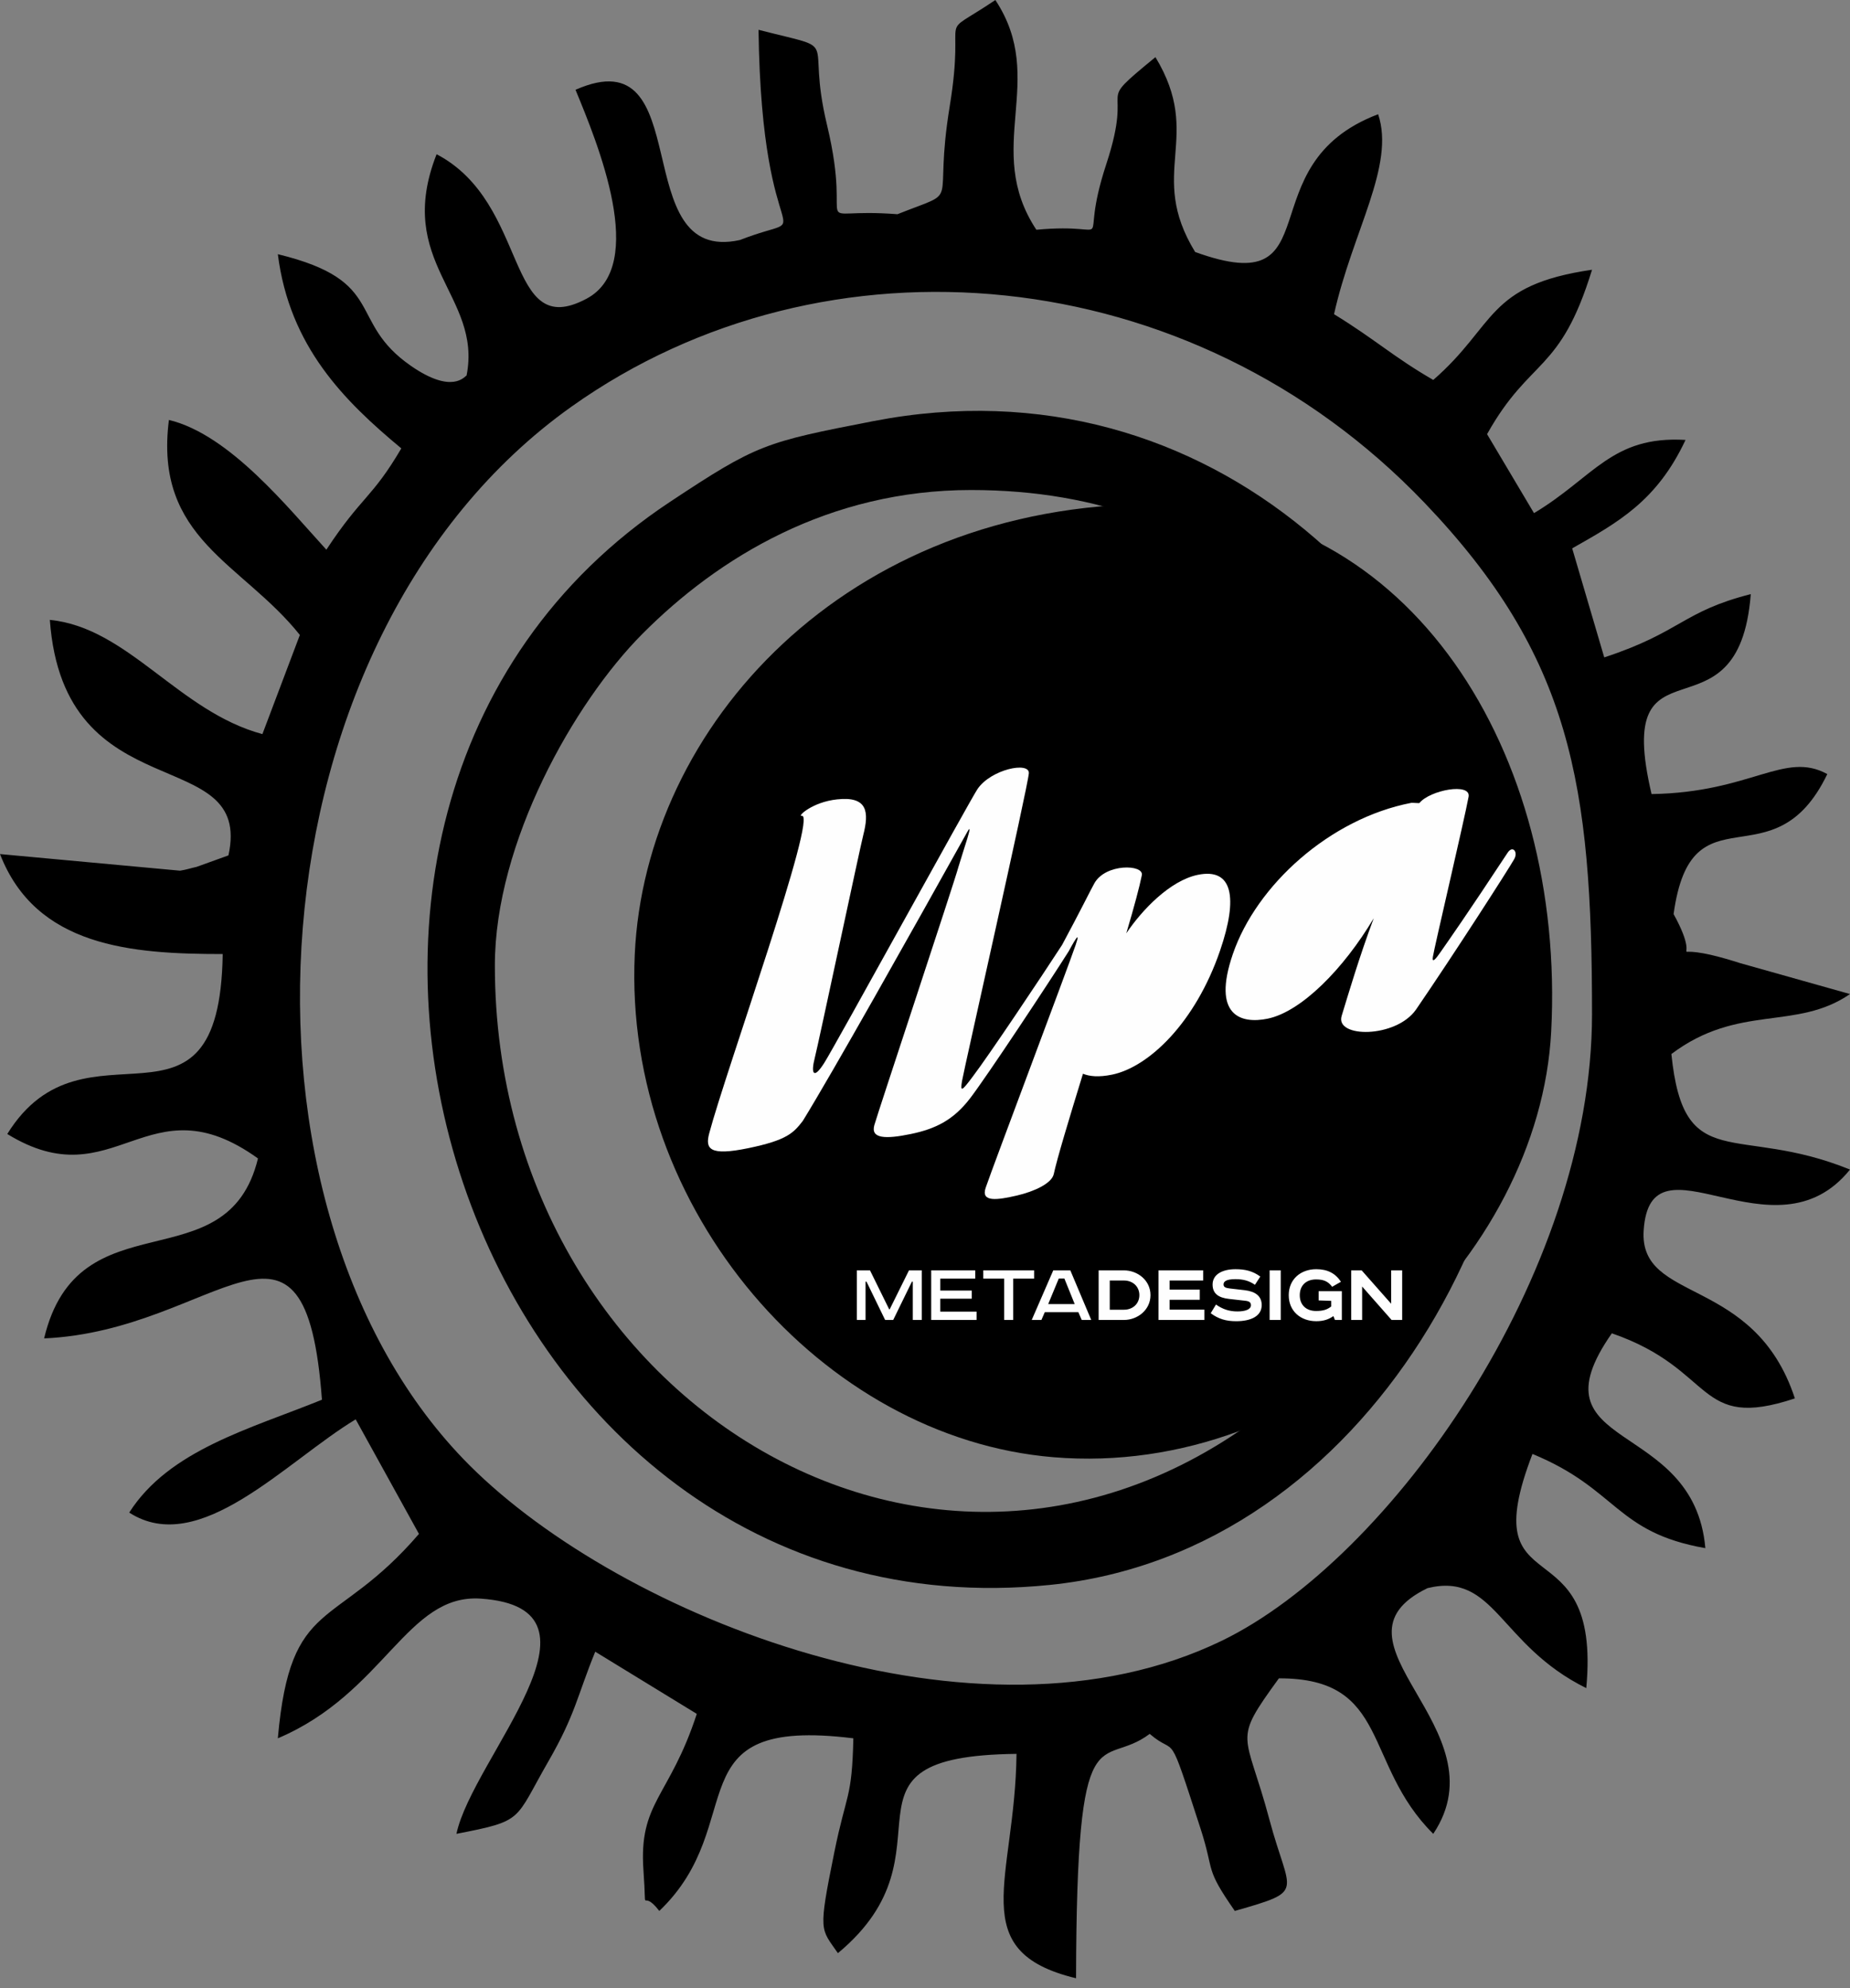 <svg width="187" height="201" fill="none" xmlns="http://www.w3.org/2000/svg"><rect width="100%" height="100%" fill="#808080" stroke="none"/><path fill-rule="evenodd" clip-rule="evenodd" d="M160.924 102.519c0 26.403-20.461 55.13-37.4 63.35-24.728 11.999-60.718-2.382-76.068-17.732-25.696-25.695-22.68-83.585 10.331-107.039 25.62-18.202 62.597-14.964 86.205 9.734 14.846 15.535 16.932 28.503 16.932 51.687zm8.246-10.107c1.803-13.152 10.069-2.8 15.536-14.152-4.338-2.374-7.668 1.864-17.764 2.021-3.993-16.957 8.803-4.466 10.029-20.215-6.915 1.76-7.035 3.842-14.812 6.397l-3.241-11.023c4.646-2.635 8.558-4.78 11.457-10.962-7.462-.445-9.293 3.804-15.317 7.4l-4.744-7.984c4.384-7.832 7.362-6.05 10.61-16.622-10.702 1.556-9.668 5.595-16.048 11.141-4.025-2.327-5.853-4.087-10.03-6.648 1.868-8.383 6.198-15.021 4.458-20.215-13.482 5.107-4.385 19.05-18.499 13.926-4.921-8.053.908-11.569-4.013-19.699-6.508 5.355-2.033 1.887-4.962 10.803-3.061 9.31 1.601 5.833-7.074 6.649-5.442-8.246 1.206-15.127-4.144-23.226C94.385 4.187 97.695.36 96 10.734c-1.743 10.666 1.384 8.263-5.284 10.923-9.487-.74-4.32 2.674-7.122-9.03-2.247-9.393 1.78-7.374-6.921-9.614.314 24.212 6.528 17.985-1.873 21.25-11.587 2.582-4.133-20.698-16.627-15.185 2.208 5.354 7.365 17.77 1.134 21.112-8.31 4.454-5.689-9.629-15.175-14.597-4.317 10.981 4.634 14.262 3.03 22.371-.188.073-1.418 1.94-5.621-.972-6.525-4.522-2.303-8.586-13.457-11.292 1.182 9.358 6.732 14.852 12.482 19.633-2.989 5.086-3.973 4.773-7.577 10.241-3.878-4.232-9.78-11.643-15.915-13.117-1.537 12.057 7.398 14.417 13.236 21.739l-3.786 10.022c-8.463-2.277-13.58-10.777-21.486-11.546C6.454 82.225 25.622 74.95 23.09 86.481l-3.215 1.16c-.506.108-1.105.303-1.676.386L0 86.347c3.636 9.376 13.258 10.108 22.512 10.108-.316 20.536-13.897 5.462-21.776 18.193 10.914 6.709 14.146-5.576 25.341 2.472-3.118 12.824-18.164 3.689-21.619 18.194 17.531-.779 26.41-16.522 28.084 6.199-7.23 2.939-15.436 5.067-19.481 11.41 7.092 4.576 15.805-5.144 22.892-9.426l6.395 11.583c-8.526 9.914-12.986 6.175-14.264 20.664 10.79-4.574 13.034-14.632 20.506-14.122 14.135.965-.84 16.127-2.453 23.781 6.89-1.342 5.82-1.298 9.29-7.322 2.747-4.77 2.897-6.57 4.74-11.093l10.265 6.285c-2.764 8.473-5.887 8.903-5.39 15.832.368 5.16-.362 1.543 1.601 4.092 9.35-8.933 1.236-19.722 19.614-17.453-.135 6.164-.708 5.511-1.926 11.534-1.66 8.201-1.379 7.643.365 10.187 12.567-10.442-1.867-19.926 18.054-20.148-.138 12.701-5.332 19.946 6.018 22.686.061-27.722 2.472-20.952 7.444-24.707 2.843 2.443 1.705-1.027 5.147 9.6 1.457 4.5.351 3.832 3.457 8.301 7.279-2.093 5.525-1.625 3.509-9.198-2.43-9.134-3.844-7.721.948-14.318 11.289-.033 8.449 8.617 15.602 15.722 7.146-10.683-11.738-19.418-.579-24.842 6.835-1.67 7.207 5.742 16.047 10.108 1.579-17.005-11.556-7.774-5.438-23.674 8.621 3.55 8.363 7.927 17.474 9.523-1.157-13.263-17.887-9.649-9.451-21.72 10.575 3.652 8.442 9.924 18.501 6.581-4.094-12.49-15.758-9.558-15.285-16.97.663-10.383 13.162 3.386 20.856-6.166-11.505-4.674-16.802.651-18.054-11.68 6.79-5.114 12.6-2.312 18.054-6.064l-11.096-3.124c-9.031-2.893-3.206 1.45-6.735-4.962h.001z" fill="#000"/><path fill-rule="evenodd" clip-rule="evenodd" d="M116.91 50.945c-31.469 0-51.696 22.522-52.748 45.548-1.18 25.833 18.982 48.895 42.315 50.832 26.009 2.161 49.135-20.221 50.319-43.039 1.464-28.24-14.269-53.341-39.887-53.341h.001z" fill="#000"/><path fill-rule="evenodd" clip-rule="evenodd" d="M50.021 97.61c0-12.418 8.008-26.576 14.893-33.504 7.719-7.769 18.875-14.565 33.25-14.565 52.684 0 56.406 68.117 34.595 89.038-34.345 32.944-82.738 4.512-82.738-40.97zm38.246-55.032c-10.957 2.127-11.73 2.322-20.56 8.174-47.725 31.636-20.792 115.528 38.434 109.482 32.445-3.312 51.69-39.989 47.407-67.813-4.693-30.492-31.193-56.46-65.281-49.843z" fill="#000"/><path d="M92.061 114.65c2.517-.521 4.315-1.418 5.99-3.601 1.751-2.286 8.036-11.806 9.974-14.874.276-.45-.345-1.11-.664-.65-2.133 3.284-7.349 11.096-9.04 13.326-1.118 1.5-1.265 1.573-1.079.442.186-1.131 6.695-29.893 6.756-31.13.044-1.189-3.817-.39-5.183 1.598-.73 1.069-14.349 25.88-15.493 27.691-1.145 1.811-1.343.977-.974-.455.37-1.432 4.559-21.187 4.912-22.572.59-2.308.465-3.944-2.633-3.608-2.55.265-4.07 1.76-3.593 1.661 1.692-.35-7.674 25.81-9.346 32.103-.418 1.573.013 2.314 3.961 1.497 3.949-.817 4.565-1.556 5.5-2.755 2.995-4.861 10.855-18.861 16.611-29.19.74-1.334-.417 1.922-.878 3.504-.418 1.573-8.107 24.72-8.503 26.113-.397 1.394 1.166 1.42 3.682.9zm29.012-26.203c-2.82.584-5.659 3.576-7.225 5.911.789-2.656 1.357-4.784 1.57-5.878.214-1.093-3.656-1.21-4.795.817-.291.498-1.38 2.734-3.262 6.228-.416.742.448 1.044.664.65.324-.592 1.327-2.46.698-.626-.838 2.447-8.299 22.224-9.09 24.53-.515 1.505 1.188 1.241 3.157.79 1.708-.398 3.517-1.209 3.726-2.17.331-1.556 1.544-5.567 2.951-10.143.636.262 1.564.376 2.952.089 3.688-.763 8.405-5.237 10.904-12.531 1.855-5.412 1.264-8.394-2.25-7.667zm31.322-2.24c-4.201 6.379-5.837 8.685-6.793 10.063-.486.713-.876 1.143-.764.464.101-.764 3.193-13.909 3.609-16.181.256-1.452-3.901-.682-4.974.636-.019.023-.726-.04-.824-.02-8.232 1.595-15.647 8.325-18.033 15.29-2.128 6.211.795 7.093 3.528 6.527 3.384-.7 7.666-5.02 10.715-10.154-1.469 3.933-2.571 7.682-3.243 9.876-.686 2.241 5.467 2.279 7.514-.636 3.873-5.655 9.406-14.276 9.929-15.216.416-.741-.162-1.409-.664-.649zm-65.787 42.229v5.012h.882v-3.87h.099l1.88 3.87h.818l1.888-3.87h.09v3.87h.908v-5.012H91.88l-1.952 3.942h-.045l-1.942-3.942H86.61zm7.518 0v5.012h4.587v-.843h-3.67V131.3h3.184v-.825h-3.183v-1.205h3.534v-.834h-4.452zm5.261 0v.834h2.113v4.178h.918v-4.178h2.113v-.834h-5.144zm7.635.825h.567l1.043 2.582h-2.68l1.07-2.582zm-.558-.825l-2.176 5.012h.98l.342-.789H109l.342.789h.962l-2.113-5.012h-1.727zm4.587 0v5.012h2.562c1.367 0 2.68-1.006 2.68-2.511 0-1.504-1.313-2.501-2.68-2.501h-2.562zm1.124 1.024h1.438c.9 0 1.556.616 1.556 1.477 0 .861-.656 1.477-1.556 1.477h-1.438v-2.954zm4.927-1.024v5.012h4.64v-1.043h-3.515v-.997h3.048v-1.024h-3.048v-.924h3.39v-1.024h-4.515zm10.288.625c-.773-.58-1.583-.743-2.509-.743-1.268 0-2.311.489-2.311 1.55 0 .933.62 1.332 1.636 1.45l1.673.19c.423.045.567.182.567.453 0 .427-.576.626-1.367.626-.818 0-1.484-.218-2.167-.698l-.531.879c.791.589 1.556.807 2.572.807 1.493 0 2.581-.508 2.581-1.632 0-.924-.657-1.377-1.718-1.504l-1.493-.172c-.386-.045-.647-.118-.647-.408 0-.281.234-.535 1.205-.535.792 0 1.385.163 1.97.571l.539-.833v-.001zm.944-.625v5.012h1.124v-5.012h-1.124zm4.955 2.102v.934l1.268.045v.571c-.405.317-.818.453-1.529.453-.998 0-1.646-.607-1.646-1.595s.648-1.595 1.646-1.595c.819 0 1.232.226 1.628.743l.89-.508c-.567-.851-1.349-1.268-2.5-1.268-1.564 0-2.779 1.006-2.779 2.628s1.214 2.628 2.779 2.628c.746 0 1.259-.181 1.736-.516l.153.39h.701v-2.909h-2.347v-.001zm3.291-2.102v5.012h1.106v-3.381l2.977 3.381h1.07v-5.012h-1.115v3.371l-2.977-3.371h-1.061z" fill="#FEFEFE"/></svg>